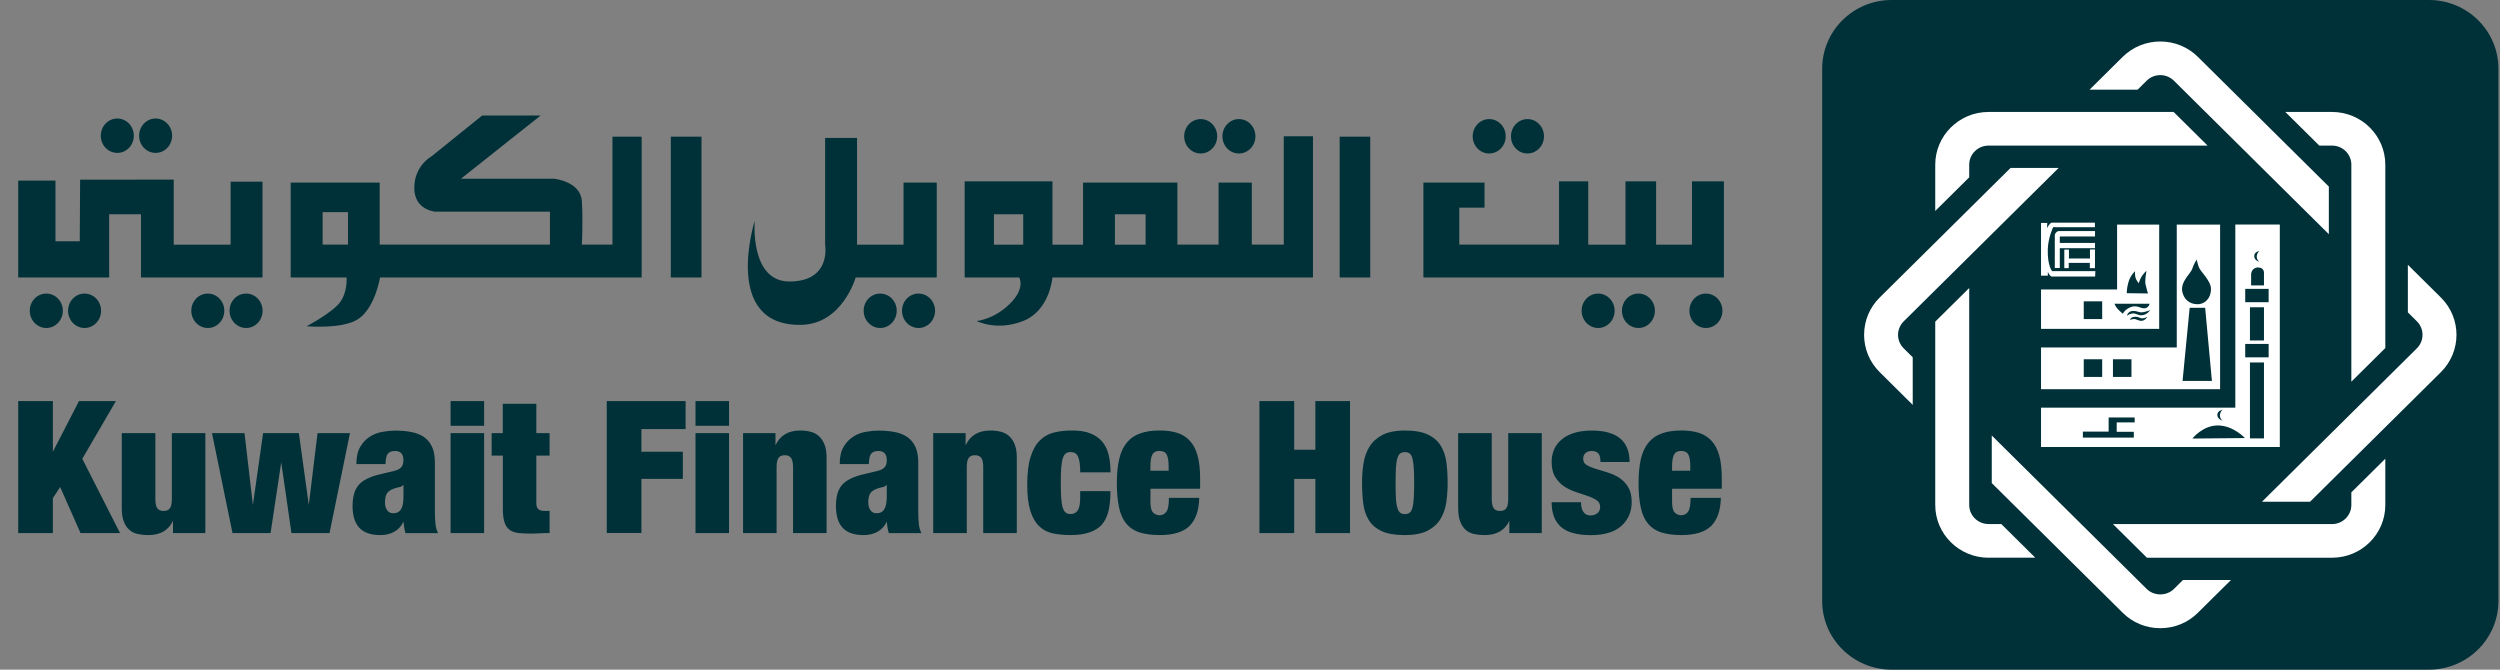 <svg width="112" height="30" viewBox="0 0 112 30" fill="none" xmlns="http://www.w3.org/2000/svg">
<rect x="0" y="0" width="112" height="30" fill="#808080" stroke="none"/>
<path fill-rule="evenodd" clip-rule="evenodd" d="M64.794 22.504C64.753 22.788 64.662 23.036 64.531 23.255C64.398 23.474 64.203 23.647 63.95 23.778C63.698 23.905 63.359 23.972 62.938 23.972C62.497 23.972 62.151 23.912 61.896 23.794C61.639 23.672 61.446 23.507 61.319 23.295C61.191 23.083 61.109 22.836 61.073 22.551C61.038 22.267 61.02 21.963 61.02 21.638C61.02 21.344 61.039 21.055 61.082 20.777C61.125 20.496 61.211 20.243 61.344 20.026C61.478 19.802 61.673 19.625 61.924 19.489C62.176 19.358 62.511 19.287 62.938 19.287C63.377 19.287 63.723 19.349 63.978 19.473C64.233 19.597 64.426 19.768 64.555 19.982C64.683 20.198 64.765 20.447 64.801 20.733C64.837 21.016 64.854 21.321 64.854 21.645C64.854 21.94 64.833 22.226 64.794 22.504ZM62.538 22.334C62.547 22.512 62.572 22.654 62.606 22.762C62.638 22.864 62.683 22.937 62.733 22.974C62.786 23.013 62.854 23.032 62.938 23.032C63.02 23.032 63.088 23.013 63.145 22.974C63.202 22.937 63.245 22.864 63.273 22.762C63.304 22.656 63.325 22.514 63.336 22.334C63.347 22.157 63.354 21.928 63.354 21.647C63.354 21.366 63.348 21.134 63.336 20.956C63.325 20.772 63.304 20.629 63.273 20.524C63.243 20.42 63.2 20.349 63.145 20.311C63.088 20.273 63.022 20.254 62.938 20.254C62.856 20.254 62.786 20.273 62.733 20.311C62.681 20.349 62.636 20.42 62.606 20.524C62.572 20.629 62.549 20.772 62.538 20.956C62.526 21.134 62.522 21.366 62.522 21.647C62.522 21.928 62.528 22.157 62.538 22.334ZM51.539 22.481C51.539 22.721 51.58 22.884 51.662 22.965C51.746 23.044 51.841 23.083 51.944 23.083C52.075 23.083 52.18 23.029 52.257 22.921C52.332 22.815 52.367 22.608 52.367 22.304H53.725C53.715 22.857 53.572 23.271 53.3 23.553C53.028 23.829 52.58 23.971 51.955 23.971C51.593 23.971 51.289 23.928 51.045 23.85C50.799 23.771 50.602 23.637 50.453 23.453C50.303 23.269 50.194 23.027 50.131 22.726C50.069 22.43 50.035 22.071 50.035 21.643C50.035 21.212 50.071 20.851 50.144 20.553C50.217 20.252 50.328 20.012 50.486 19.823C50.64 19.637 50.84 19.498 51.083 19.416C51.323 19.328 51.614 19.286 51.955 19.286C52.255 19.286 52.519 19.321 52.745 19.393C52.969 19.466 53.16 19.586 53.311 19.754C53.465 19.922 53.579 20.143 53.654 20.42C53.727 20.691 53.766 21.032 53.766 21.44V21.896H51.541V22.481H51.539ZM52.269 20.367C52.212 20.256 52.103 20.201 51.943 20.201C51.789 20.201 51.682 20.256 51.625 20.367C51.566 20.477 51.539 20.652 51.539 20.889V21.088H52.355V20.889C52.355 20.652 52.326 20.477 52.269 20.367ZM39.761 23.638L39.727 23.373C39.629 23.575 39.495 23.72 39.316 23.822C39.134 23.921 38.929 23.972 38.697 23.972C38.471 23.972 38.274 23.94 38.119 23.884C37.96 23.824 37.83 23.739 37.733 23.624C37.632 23.507 37.56 23.371 37.516 23.212C37.475 23.052 37.45 22.875 37.45 22.682C37.45 22.474 37.473 22.29 37.512 22.136C37.553 21.982 37.621 21.85 37.716 21.735C37.812 21.622 37.939 21.526 38.099 21.449C38.26 21.366 38.46 21.3 38.699 21.244L39.289 21.104C39.45 21.065 39.564 21.009 39.63 20.936C39.698 20.864 39.728 20.754 39.728 20.616C39.728 20.342 39.602 20.204 39.347 20.204C39.204 20.204 39.099 20.243 39.033 20.323C38.965 20.399 38.931 20.558 38.924 20.791H37.619C37.619 20.468 37.678 20.208 37.796 20.014C37.912 19.817 38.058 19.667 38.231 19.559C38.401 19.45 38.588 19.379 38.79 19.346C38.992 19.309 39.177 19.291 39.348 19.291C39.611 19.291 39.85 19.31 40.073 19.353C40.292 19.393 40.481 19.468 40.642 19.575C40.801 19.683 40.922 19.83 41.008 20.014C41.093 20.199 41.138 20.436 41.138 20.729V22.915C41.138 23.124 41.147 23.309 41.163 23.47C41.181 23.629 41.218 23.767 41.281 23.884H39.821C39.793 23.804 39.773 23.72 39.761 23.638ZM39.618 22.809C39.691 22.689 39.727 22.504 39.727 22.258V21.721C39.668 21.781 39.598 21.82 39.509 21.83C39.418 21.846 39.316 21.878 39.204 21.928C39.088 21.982 39.009 22.055 38.963 22.147C38.92 22.237 38.899 22.36 38.899 22.505C38.899 22.654 38.933 22.774 39 22.862C39.065 22.951 39.154 22.995 39.266 22.995C39.429 22.993 39.547 22.933 39.618 22.809ZM32.66 23.88H31.158V19.404H32.66V23.88ZM32.66 19.077H31.158V17.969H32.66V19.077ZM21.688 23.88H20.186V19.404H21.688V23.88ZM21.688 19.077H20.186V17.969H21.688V19.077ZM53.051 6.106C53.051 5.68 53.383 5.335 53.789 5.335C54.2 5.335 54.53 5.68 54.53 6.106C54.53 6.532 54.198 6.876 53.789 6.876C53.383 6.878 53.051 6.532 53.051 6.106ZM54.764 6.106C54.764 5.68 55.094 5.335 55.504 5.335C55.913 5.335 56.243 5.68 56.243 6.106C56.243 6.532 55.911 6.876 55.504 6.876C55.094 6.878 54.764 6.532 54.764 6.106ZM65.977 6.106C65.977 5.68 66.307 5.335 66.716 5.335C67.124 5.335 67.456 5.68 67.456 6.106C67.456 6.532 67.124 6.876 66.716 6.876C66.307 6.878 65.977 6.532 65.977 6.106ZM67.692 6.106C67.692 5.68 68.02 5.335 68.432 5.335C68.839 5.335 69.171 5.68 69.171 6.106C69.171 6.532 68.839 6.876 68.432 6.876C68.02 6.878 67.692 6.532 67.692 6.106ZM75.686 13.92C75.686 13.493 76.016 13.152 76.424 13.152C76.831 13.152 77.165 13.495 77.165 13.92C77.165 14.35 76.831 14.694 76.424 14.694C76.014 14.693 75.686 14.348 75.686 13.92ZM70.857 13.92C70.857 13.493 71.187 13.152 71.596 13.152C72.004 13.152 72.335 13.495 72.335 13.92C72.335 14.35 72.004 14.694 71.596 14.694C71.189 14.693 70.857 14.348 70.857 13.92ZM72.663 13.92C72.663 13.493 72.993 13.152 73.402 13.152C73.808 13.152 74.14 13.495 74.14 13.92C74.14 14.35 73.808 14.694 73.402 14.694C72.993 14.693 72.663 14.348 72.663 13.92ZM38.692 13.92C38.692 13.493 39.024 13.152 39.431 13.152C39.841 13.152 40.173 13.495 40.173 13.92C40.173 14.35 39.839 14.694 39.431 14.694C39.024 14.693 38.692 14.348 38.692 13.92ZM40.41 13.92C40.41 13.493 40.742 13.152 41.149 13.152C41.559 13.152 41.891 13.495 41.891 13.92C41.891 14.35 41.559 14.694 41.149 14.694C40.742 14.693 40.41 14.348 40.41 13.92ZM8.571 13.92C8.571 13.493 8.901 13.152 9.31 13.152C9.719 13.152 10.049 13.495 10.049 13.92C10.049 14.35 9.719 14.694 9.31 14.694C8.901 14.693 8.571 14.348 8.571 13.92ZM10.284 13.92C10.284 13.493 10.616 13.152 11.027 13.152C11.434 13.152 11.764 13.495 11.764 13.92C11.764 14.35 11.434 14.694 11.027 14.694C10.616 14.693 10.284 14.348 10.284 13.92ZM4.515 6.079C4.515 5.653 4.847 5.309 5.256 5.309C5.665 5.309 5.995 5.655 5.995 6.079C5.995 6.507 5.665 6.85 5.256 6.85C4.846 6.85 4.515 6.507 4.515 6.079ZM6.232 6.079C6.232 5.653 6.562 5.309 6.971 5.309C7.379 5.309 7.711 5.655 7.711 6.079C7.711 6.507 7.379 6.85 6.971 6.85C6.562 6.85 6.232 6.507 6.232 6.079ZM1.334 13.92C1.334 13.493 1.664 13.152 2.073 13.152C2.481 13.152 2.815 13.495 2.815 13.92C2.815 14.35 2.481 14.694 2.073 14.694C1.666 14.693 1.334 14.348 1.334 13.92ZM3.049 13.92C3.049 13.493 3.381 13.152 3.786 13.152C4.198 13.152 4.528 13.495 4.528 13.92C4.528 14.35 4.198 14.694 3.786 14.694C3.381 14.693 3.049 14.348 3.049 13.92ZM11.76 8.138V12.431H6.316V9.6H4.89V12.431H0.816V8.092H2.485V10.81H3.573L3.589 8.05L7.783 8.046V10.962H10.332V8.138H11.76ZM14.453 9.504H15.591V10.959H14.453V9.504ZM28.746 6.122V12.431H17.026C17.026 12.431 16.801 13.841 16 14.323C15.27 14.755 13.735 14.615 13.735 14.615C13.735 14.615 14.865 14.026 15.225 13.553C15.584 13.077 15.525 12.431 15.525 12.431H13.023V8.182H17.01V10.959H24.638V9.483H19.515C19.515 9.483 18.56 9.426 18.56 8.421C18.56 7.415 19.335 7.002 19.335 7.002L21.601 5.176H24.22L20.65 8.007H24.818C24.818 8.007 26.008 8.122 26.067 9.008C26.124 9.891 26.067 10.959 26.067 10.959H27.438V6.122H28.746ZM30.053 6.122H31.427V12.431H30.053V6.122ZM41.966 8.182V12.429H38.335C38.335 12.429 37.739 14.523 35.892 14.553C32.322 14.613 33.811 9.893 33.811 9.893C33.811 9.893 33.583 12.602 35.357 12.611C37.266 12.616 36.965 10.959 36.965 10.959V6.18H38.395V10.96H40.478V8.182H41.966ZM49.949 9.6H51.323V10.96H49.949V9.6ZM44.529 9.6H45.84V10.96H44.529V9.6ZM57.513 6.106H58.821V12.431H47.15C47.15 12.431 47.032 13.912 45.838 14.38C44.646 14.85 43.752 14.38 43.752 14.38C43.752 14.38 44.525 14.322 45.242 13.609C45.956 12.904 45.66 12.431 45.66 12.431H43.217V8.124H47.15V10.96H48.52V8.182H52.747V10.959H54.592V8.182H56.081V10.959H57.513V6.106V6.106ZM60.017 6.122H61.387V12.431H60.017V6.122ZM77.231 8.124V12.431H63.768V8.182H66.507V9.304H65.375V10.959H69.845V8.124H71.153V10.96H72.822V8.124H74.194V10.96H75.802V8.124H77.231ZM75.639 20.367C75.58 20.256 75.472 20.201 75.313 20.201C75.159 20.201 75.054 20.256 74.995 20.367C74.94 20.477 74.909 20.652 74.909 20.889V21.088H75.725V20.889C75.725 20.652 75.696 20.477 75.639 20.367ZM74.909 22.481C74.909 22.721 74.95 22.884 75.032 22.965C75.118 23.044 75.211 23.083 75.316 23.083C75.45 23.083 75.552 23.029 75.627 22.921C75.7 22.815 75.739 22.608 75.739 22.304H77.094C77.083 22.857 76.942 23.271 76.671 23.553C76.398 23.829 75.95 23.971 75.325 23.971C74.965 23.971 74.66 23.928 74.417 23.85C74.172 23.771 73.976 23.637 73.825 23.453C73.676 23.269 73.566 23.027 73.505 22.726C73.439 22.43 73.407 22.071 73.407 21.643C73.407 21.212 73.444 20.851 73.514 20.553C73.585 20.252 73.7 20.012 73.857 19.823C74.014 19.637 74.212 19.498 74.454 19.416C74.695 19.328 74.986 19.286 75.325 19.286C75.627 19.286 75.887 19.321 76.116 19.393C76.34 19.466 76.528 19.586 76.683 19.754C76.835 19.922 76.949 20.143 77.026 20.42C77.099 20.691 77.136 21.032 77.136 21.44V21.896H74.909V22.481ZM70.855 22.746C70.871 22.822 70.9 22.885 70.939 22.937C71.01 23.043 71.118 23.092 71.257 23.092C71.371 23.092 71.473 23.06 71.558 22.995C71.642 22.93 71.687 22.834 71.687 22.712C71.687 22.581 71.632 22.477 71.524 22.407C71.414 22.336 71.282 22.272 71.119 22.217L70.6 22.042C70.413 21.982 70.241 21.898 70.081 21.795C69.918 21.687 69.785 21.549 69.679 21.376C69.569 21.201 69.513 20.973 69.513 20.692C69.513 20.491 69.551 20.311 69.621 20.139C69.694 19.971 69.802 19.825 69.954 19.697C70.1 19.57 70.286 19.469 70.513 19.397C70.737 19.325 71.002 19.289 71.31 19.289C72.442 19.289 73.005 19.759 73.005 20.698H71.701C71.701 20.505 71.667 20.374 71.598 20.305C71.53 20.238 71.432 20.204 71.307 20.204C71.194 20.204 71.105 20.235 71.034 20.296C70.962 20.357 70.927 20.44 70.927 20.553C70.927 20.678 70.978 20.775 71.089 20.837C71.196 20.901 71.332 20.957 71.492 21.005L72.013 21.164C72.199 21.219 72.374 21.298 72.534 21.399C72.695 21.5 72.831 21.64 72.936 21.813C73.045 21.986 73.1 22.216 73.1 22.502C73.1 22.723 73.057 22.926 72.973 23.108C72.891 23.287 72.773 23.447 72.618 23.578C72.465 23.711 72.276 23.81 72.049 23.875C71.822 23.94 71.569 23.974 71.284 23.974C70.655 23.974 70.202 23.85 69.927 23.601C69.651 23.357 69.513 22.988 69.513 22.498H70.829C70.829 22.587 70.837 22.668 70.855 22.746ZM66.83 19.404V22.362C66.83 22.55 66.858 22.684 66.915 22.765C66.969 22.848 67.063 22.891 67.199 22.891C67.333 22.891 67.427 22.846 67.485 22.765C67.54 22.684 67.568 22.55 67.568 22.362V19.404H69.071V23.88H67.62L67.617 23.332C67.418 23.757 67.051 23.972 66.507 23.972C66.341 23.972 66.184 23.954 66.041 23.924C65.9 23.896 65.777 23.834 65.67 23.744C65.565 23.654 65.479 23.53 65.42 23.371C65.359 23.214 65.325 23.018 65.325 22.781V19.404H66.83ZM57.979 17.969V20.148H58.928V17.969H60.481V23.88H58.928V21.456H57.979V23.88H56.423V17.969H57.979V17.969ZM48.367 20.719C48.349 20.606 48.324 20.514 48.29 20.441C48.229 20.316 48.119 20.252 47.96 20.252C47.878 20.252 47.806 20.272 47.749 20.314C47.69 20.355 47.648 20.427 47.612 20.535C47.578 20.643 47.557 20.786 47.542 20.964C47.53 21.143 47.523 21.369 47.523 21.645C47.523 21.921 47.532 22.147 47.542 22.325C47.558 22.502 47.578 22.643 47.612 22.749C47.649 22.854 47.69 22.928 47.749 22.968C47.806 23.011 47.878 23.029 47.96 23.029C48.099 23.029 48.204 22.977 48.279 22.871C48.354 22.765 48.392 22.573 48.392 22.293V22.004H49.748C49.748 22.359 49.717 22.659 49.657 22.908C49.596 23.156 49.491 23.357 49.348 23.52C49.064 23.82 48.604 23.971 47.965 23.971C47.674 23.971 47.41 23.946 47.171 23.896C46.934 23.847 46.727 23.739 46.557 23.576C46.386 23.414 46.256 23.184 46.161 22.891C46.068 22.594 46.02 22.205 46.02 21.719C46.02 21.191 46.072 20.765 46.179 20.443C46.284 20.123 46.425 19.879 46.609 19.708C46.791 19.535 47.002 19.425 47.248 19.369C47.492 19.312 47.756 19.286 48.038 19.286C48.372 19.286 48.649 19.331 48.868 19.425C49.089 19.515 49.266 19.643 49.396 19.805C49.526 19.97 49.619 20.164 49.671 20.394C49.725 20.623 49.751 20.878 49.751 21.159H48.395C48.392 20.98 48.383 20.834 48.367 20.719ZM43.26 19.404V19.95C43.467 19.508 43.833 19.287 44.368 19.287C44.536 19.287 44.689 19.305 44.835 19.342C44.978 19.376 45.101 19.443 45.208 19.537C45.314 19.632 45.399 19.756 45.458 19.909C45.521 20.063 45.553 20.263 45.553 20.505V23.88H44.048V20.926C44.048 20.738 44.022 20.602 43.966 20.521C43.909 20.434 43.813 20.394 43.677 20.394C43.545 20.394 43.451 20.434 43.394 20.521C43.337 20.602 43.312 20.738 43.312 20.926V23.88H41.807V19.404H43.26ZM34.741 19.404V19.95C34.948 19.508 35.314 19.287 35.847 19.287C36.015 19.287 36.17 19.305 36.313 19.342C36.456 19.376 36.579 19.443 36.686 19.537C36.791 19.632 36.873 19.756 36.936 19.909C36.997 20.063 37.031 20.263 37.031 20.505V23.88H35.528V20.926C35.528 20.738 35.499 20.602 35.444 20.521C35.387 20.434 35.294 20.394 35.157 20.394C35.025 20.394 34.93 20.434 34.873 20.521C34.818 20.602 34.791 20.738 34.791 20.926V23.88H33.289V19.404H34.741ZM30.715 17.969V19.222H28.735V20.238H30.591V21.454H28.735V23.879H27.183V17.967H30.715V17.969ZM22.525 19.404V18.089H24.028V19.404H24.622V20.41H24.028V22.541C24.028 22.668 24.058 22.758 24.115 22.808C24.174 22.861 24.263 22.889 24.388 22.889H24.622V23.88C24.481 23.88 24.342 23.884 24.204 23.893C24.065 23.9 23.931 23.905 23.803 23.905C23.576 23.905 23.382 23.898 23.219 23.877C23.057 23.857 22.927 23.808 22.823 23.732C22.72 23.656 22.647 23.539 22.598 23.389C22.552 23.239 22.527 23.037 22.527 22.79V20.41H22.026V19.404H22.525V19.404ZM10.954 19.404L11.33 22.624L11.787 19.404H13.389L13.834 22.624L14.226 19.404H15.678L14.763 23.88H13.057L12.599 20.71L12.122 23.88H10.416L9.497 19.404H10.954ZM6.96 19.404V22.362C6.96 22.55 6.987 22.684 7.046 22.765C7.103 22.848 7.196 22.891 7.331 22.891C7.463 22.891 7.56 22.846 7.613 22.765C7.67 22.684 7.699 22.55 7.699 22.362V19.404H9.199V23.88H7.751L7.749 23.332C7.551 23.757 7.185 23.972 6.641 23.972C6.473 23.972 6.318 23.954 6.178 23.924C6.03 23.896 5.909 23.834 5.804 23.744C5.695 23.654 5.611 23.53 5.549 23.371C5.488 23.214 5.456 23.018 5.456 22.781V19.404H6.96ZM2.369 17.969V20.238L3.539 17.969H5.192L3.687 20.553L5.376 23.88H3.607L2.695 21.818L2.369 22.315V23.88H0.816V17.969H2.369V17.969ZM18.111 23.638L18.075 23.373C17.975 23.575 17.845 23.72 17.665 23.822C17.483 23.921 17.276 23.972 17.045 23.972C16.817 23.972 16.624 23.94 16.467 23.884C16.307 23.824 16.18 23.739 16.08 23.624C15.98 23.507 15.909 23.371 15.864 23.212C15.818 23.052 15.794 22.875 15.794 22.682C15.794 22.474 15.818 22.29 15.859 22.136C15.898 21.982 15.968 21.85 16.062 21.735C16.157 21.622 16.283 21.526 16.444 21.449C16.606 21.366 16.806 21.3 17.044 21.244L17.634 21.104C17.797 21.065 17.909 21.009 17.973 20.936C18.041 20.864 18.073 20.754 18.073 20.616C18.073 20.342 17.948 20.204 17.695 20.204C17.552 20.204 17.445 20.243 17.379 20.323C17.313 20.399 17.276 20.558 17.272 20.791H15.966C15.966 20.468 16.025 20.208 16.142 20.014C16.259 19.817 16.403 19.667 16.576 19.559C16.749 19.45 16.935 19.379 17.136 19.346C17.334 19.309 17.524 19.291 17.697 19.291C17.957 19.291 18.2 19.31 18.418 19.353C18.639 19.393 18.83 19.468 18.989 19.575C19.146 19.683 19.269 19.83 19.354 20.014C19.442 20.199 19.483 20.436 19.483 20.729V22.915C19.483 23.124 19.492 23.309 19.51 23.47C19.526 23.629 19.565 23.767 19.626 23.884H18.164C18.143 23.804 18.121 23.72 18.111 23.638ZM17.968 22.809C18.043 22.689 18.075 22.504 18.075 22.258V21.721C18.016 21.781 17.948 21.82 17.857 21.83C17.766 21.846 17.665 21.878 17.554 21.928C17.438 21.982 17.356 22.055 17.313 22.147C17.267 22.237 17.247 22.36 17.247 22.505C17.247 22.654 17.281 22.774 17.347 22.862C17.415 22.951 17.5 22.995 17.613 22.995C17.78 22.993 17.896 22.933 17.968 22.809Z" fill="#003138"/>
<path fill-rule="evenodd" clip-rule="evenodd" d="M84.745 0H108.816C110.536 0 111.93 1.38 111.93 3.082V26.92C111.93 28.62 110.536 30 108.816 30H84.745C83.026 30 81.633 28.62 81.633 26.92V3.082C81.633 1.38 83.026 0 84.745 0Z" fill="#003138"/>
<path fill-rule="evenodd" clip-rule="evenodd" d="M92.481 11.183H92.689V11.581H93.631V11.176H93.855V12.012H93.624V11.777H92.678V12.012H92.481V11.183Z" fill="white"/>
<path fill-rule="evenodd" clip-rule="evenodd" d="M92.055 12.007V10.509C92.055 10.509 92.11 10.352 92.247 10.352H93.857V10.594H92.279V10.882H93.857V11.12H92.279V12.007H92.055Z" fill="white"/>
<path fill-rule="evenodd" clip-rule="evenodd" d="M91.438 9.988H91.719L91.705 10.223C91.705 10.223 91.828 9.976 91.923 9.976H93.852V10.179L91.982 10.177C91.982 10.177 91.759 10.636 91.741 11.16C91.719 11.907 91.934 12.146 91.934 12.146H93.873L93.862 12.388H91.91C91.91 12.388 91.814 12.363 91.743 12.172V12.349H91.438V9.988V9.988Z" fill="white"/>
<path fill-rule="evenodd" clip-rule="evenodd" d="M100.142 10.061V18.265H91.438V20.027H102.135V10.06H100.142V10.061ZM101.225 11.244C101.225 11.244 101.13 11.302 101.105 11.461C101.084 11.62 101.212 11.728 101.212 11.728C101.212 11.728 100.989 11.669 100.989 11.472C100.989 11.274 101.225 11.244 101.225 11.244ZM100.85 12.269C100.85 12.269 100.873 11.982 101.164 11.982C101.453 11.982 101.426 12.242 101.426 12.242V12.786H100.85V12.269ZM99.573 18.355C99.573 18.355 99.48 18.415 99.455 18.574C99.431 18.733 99.562 18.843 99.562 18.843C99.562 18.843 99.337 18.782 99.337 18.586C99.337 18.39 99.573 18.355 99.573 18.355ZM95.633 18.922H94.828V19.346H95.595V19.604H93.313V19.336H94.467V18.701H95.633V18.922ZM98.218 19.647C98.218 19.647 98.673 19.06 99.36 19.06C100.049 19.06 100.574 19.625 100.574 19.625L98.218 19.647ZM101.426 19.641H100.798V16.239H101.426V19.641ZM101.635 16.008H100.586V15.409H101.635V16.008ZM100.798 15.252V13.765H101.426V15.252H100.798ZM101.635 13.539H100.586V12.942H101.635V13.539Z" fill="white"/>
<path fill-rule="evenodd" clip-rule="evenodd" d="M97.519 10.062V15.565H91.438V17.436H99.46V10.062H97.519ZM94.178 16.888H93.352V16.096H94.178V16.888ZM95.49 16.888H94.66V16.096H95.49V16.888ZM98.213 12.041C98.273 11.832 98.416 11.626 98.416 11.626C98.416 11.626 98.429 11.739 98.502 11.954C98.573 12.172 99.064 12.578 99.052 12.958C99.039 13.428 98.72 13.63 98.457 13.63C98.056 13.63 97.826 13.377 97.765 13.057C97.679 12.613 98.156 12.242 98.213 12.041ZM97.779 17.067L98.097 13.789H98.791L99.094 17.067H97.779Z" fill="white"/>
<path fill-rule="evenodd" clip-rule="evenodd" d="M94.846 10.062V12.969H91.438V14.734H96.732V10.062H94.846ZM95.36 12.622C95.447 12.331 95.649 12.152 95.649 12.152C95.649 12.152 95.64 12.322 95.668 12.431C95.693 12.541 95.816 12.691 95.816 12.691C95.816 12.691 95.877 12.477 95.97 12.35C96.061 12.221 96.162 12.131 96.162 12.131C96.162 12.131 96.082 12.555 96.118 12.735C96.157 12.917 96.229 13.147 96.229 13.147L95.281 13.135C95.279 13.133 95.272 12.912 95.36 12.622ZM94.178 14.294H93.352V13.501H94.178V14.294ZM95.103 14.057C95.103 14.057 94.921 13.903 94.847 13.812C94.774 13.72 94.726 13.607 94.726 13.607H96.303C96.303 13.607 96.263 13.794 96.082 13.812C95.898 13.831 95.74 13.649 95.458 13.758C95.178 13.868 95.103 14.057 95.103 14.057ZM95.952 14.373C95.804 14.381 95.693 14.283 95.595 14.292C95.493 14.303 95.417 14.326 95.417 14.326C95.417 14.326 95.465 14.191 95.658 14.191C95.85 14.191 95.868 14.271 95.988 14.262C96.107 14.255 96.209 14.191 96.209 14.191C96.209 14.191 96.098 14.363 95.952 14.373ZM95.979 14.121C95.761 14.149 95.692 14.009 95.513 14.047C95.333 14.084 95.279 14.156 95.279 14.156C95.279 14.156 95.329 13.93 95.559 13.93C95.786 13.93 95.823 14.02 96.016 13.985C96.209 13.948 96.33 13.895 96.33 13.895C96.33 13.895 96.2 14.094 95.979 14.121Z" fill="white"/>
<path d="M105.341 7.378C105.341 6.907 104.954 6.523 104.478 6.523H103.905L102.383 5.016H104.478C105.793 5.016 106.862 6.076 106.862 7.378V15.592L105.34 17.1V7.378H105.341Z" fill="white"/>
<path d="M96.182 24.986L94.66 23.479H104.476C104.952 23.479 105.34 23.095 105.34 22.625V22.058L106.862 20.55V22.625C106.862 23.927 105.793 24.986 104.478 24.986H96.182Z" fill="white"/>
<path d="M89.085 24.986C87.77 24.986 86.699 23.927 86.699 22.625V14.409L88.221 12.902V22.623C88.221 23.095 88.609 23.477 89.085 23.477H89.658L91.18 24.984H89.085V24.986Z" fill="white"/>
<path d="M86.699 7.378C86.699 6.076 87.77 5.016 89.085 5.016H97.379L98.901 6.523H89.085C88.609 6.523 88.221 6.907 88.221 7.378V7.944L86.699 9.451V7.378V7.378Z" fill="white"/>
<path d="M96.782 28.143C96.143 28.143 95.545 27.898 95.096 27.451L89.231 21.642V19.511L96.172 26.385C96.327 26.539 96.55 26.629 96.782 26.629C97.014 26.629 97.235 26.541 97.392 26.385L97.797 25.984H99.948L98.466 27.451C98.017 27.898 97.419 28.143 96.782 28.143Z" fill="white"/>
<path d="M97.391 3.616C97.228 3.455 97.011 3.365 96.781 3.365C96.55 3.365 96.333 3.453 96.17 3.616L95.765 4.017H93.613L95.094 2.55C95.544 2.105 96.144 1.859 96.781 1.859C97.418 1.859 98.017 2.105 98.467 2.55L104.332 8.359V10.492L97.391 3.616Z" fill="white"/>
<path d="M101.336 22.478L108.277 15.604C108.613 15.27 108.613 14.729 108.277 14.395L107.872 13.994V11.863L109.353 13.33C110.283 14.25 110.283 15.749 109.353 16.671L103.49 22.478H101.336V22.478Z" fill="white"/>
<path d="M84.209 16.67C83.76 16.225 83.512 15.633 83.512 15C83.512 14.369 83.76 13.775 84.209 13.33L90.073 7.523H92.227L85.285 14.397C84.948 14.731 84.948 15.272 85.285 15.606L85.69 16.007V18.139L84.209 16.67Z" fill="white"/>
</svg>
